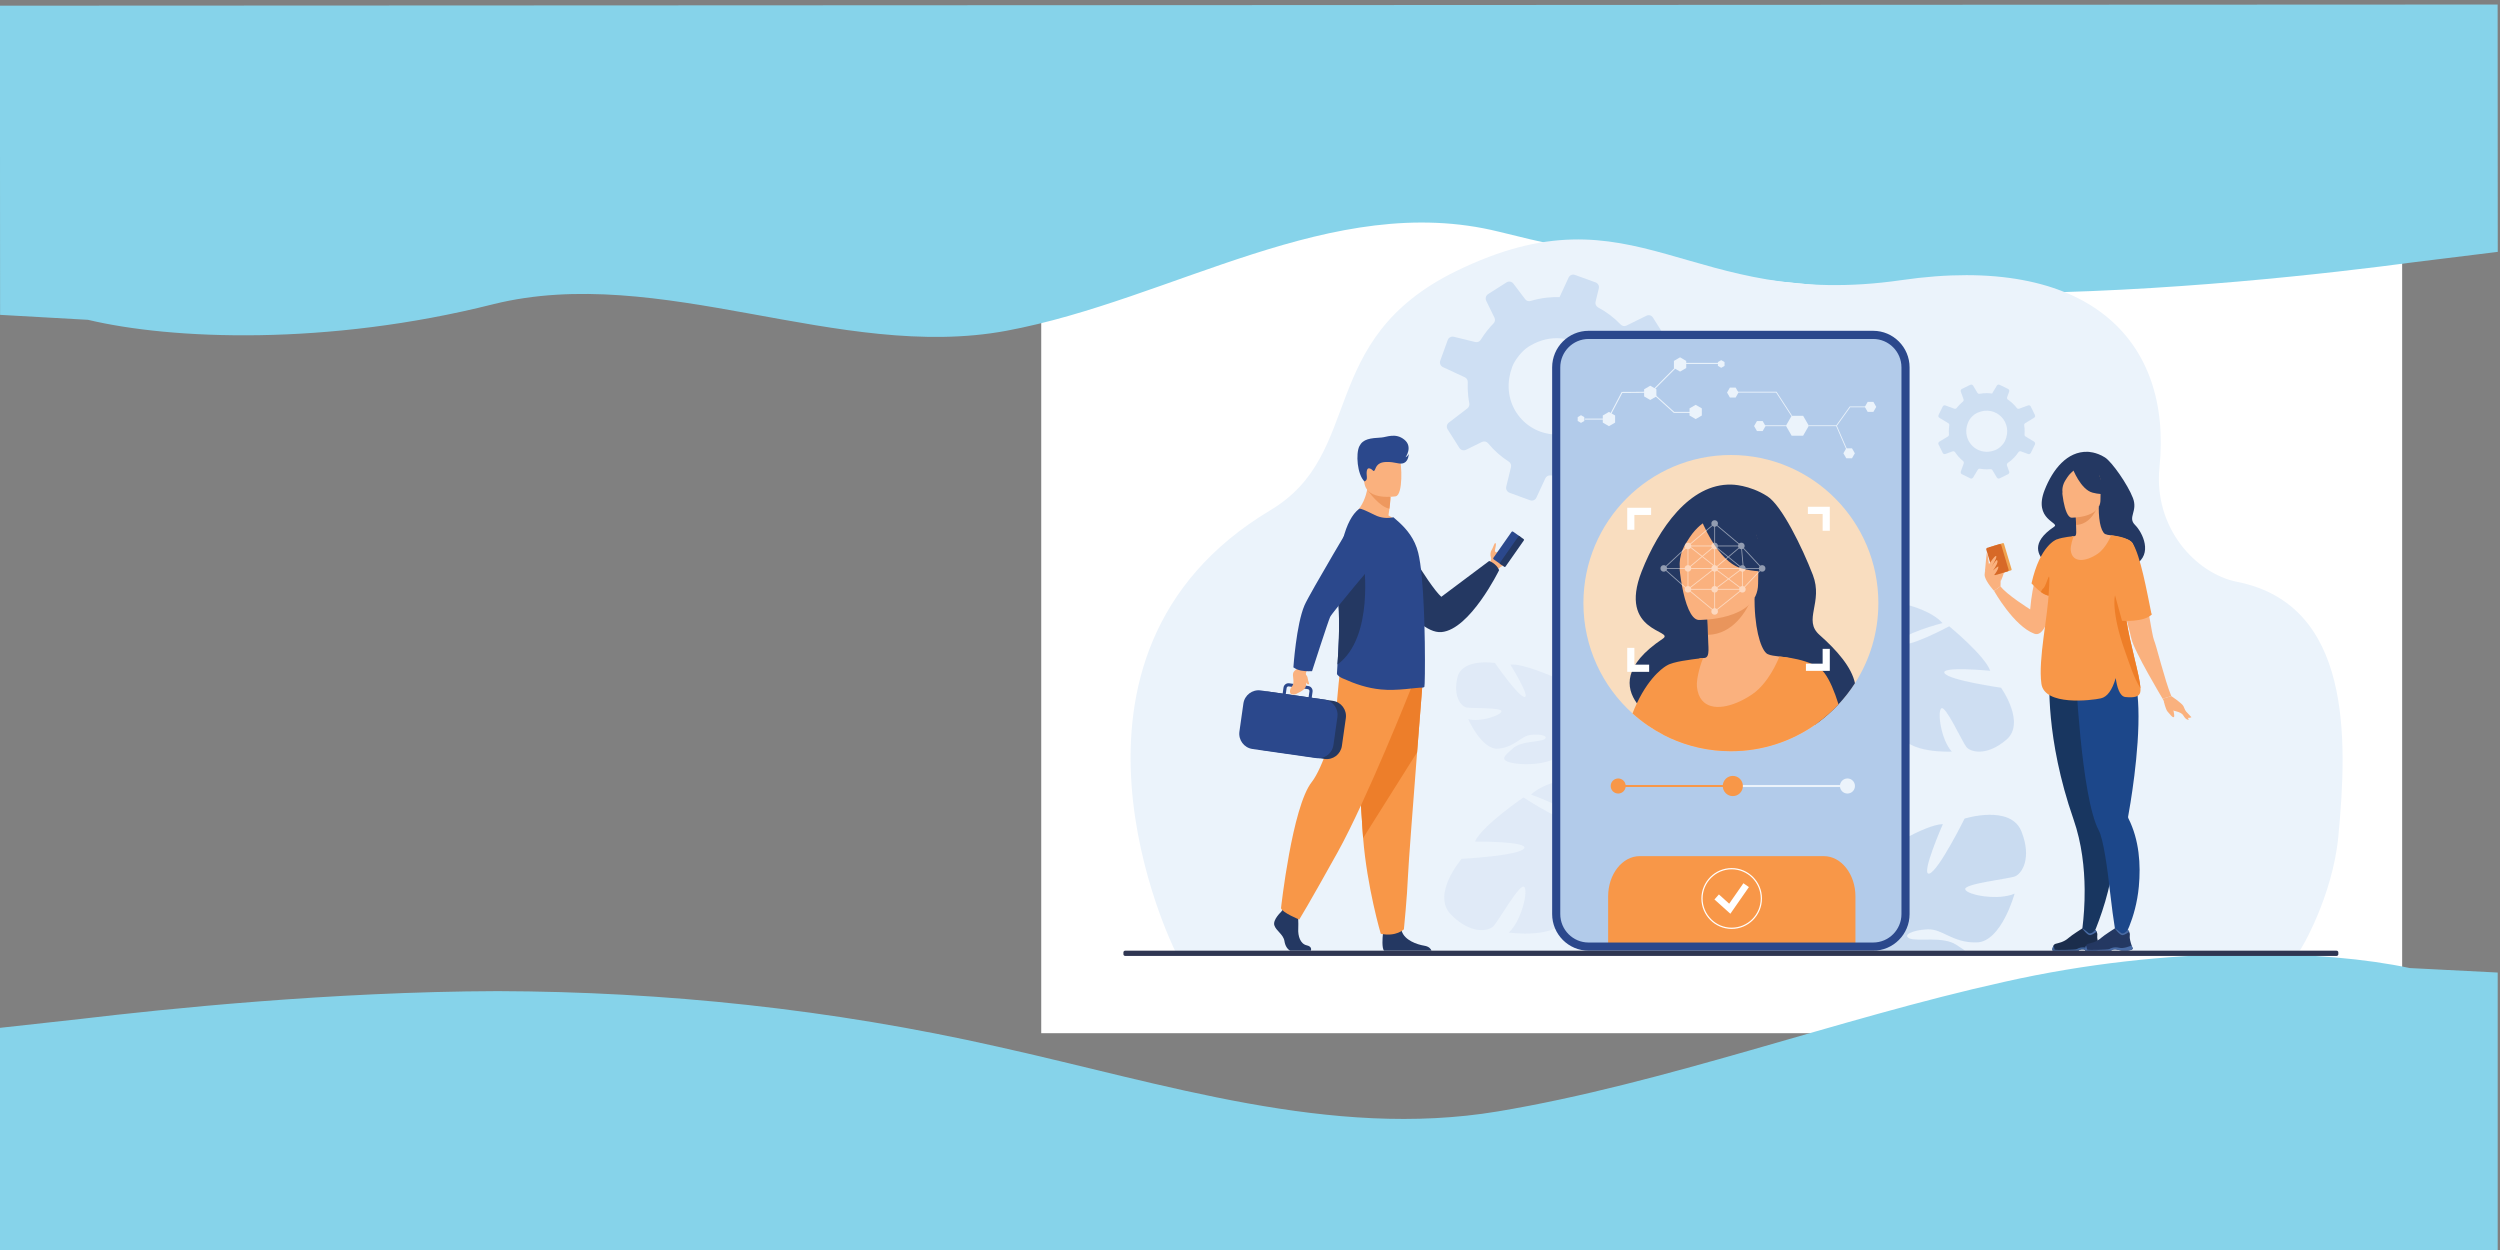 <?xml version="1.0" encoding="utf-8"?>
<!-- Generator: Adobe Illustrator 16.0.0, SVG Export Plug-In . SVG Version: 6.00 Build 0)  -->
<!DOCTYPE svg PUBLIC "-//W3C//DTD SVG 1.1//EN" "http://www.w3.org/Graphics/SVG/1.1/DTD/svg11.dtd">
<svg version="1.1" id="Layer_1" xmlns="http://www.w3.org/2000/svg" xmlns:xlink="http://www.w3.org/1999/xlink" x="0px" y="0px"
	 width="600px" height="300px" viewBox="0 0 600 300" enable-background="new 0 0 600 300" xml:space="preserve">
<rect x="0" y="0" width="600" height="300" fill="#808080" stroke="none"/>
<rect x="249.895" y="42.958" fill="#FFFFFF" width="326.621" height="205.01"/>
<path fill="#86D3EA" d="M-0.552,246.744l20-2.209c20-2.375,60-6.541,100-6.666c40,0.125,80,4.291,120,13.332
	c40,8.875,80,22.209,120,15.543c40-6.668,81.485-22.203,121.485-31.078c40-9.041,77.399-7.625,97.399-3.334l21.114,1.078v66.666h-20
	c-20,0-60,0-100,0s-80,0-120,0s-80,0-120,0s-80,0-120,0s-80,0-100,0h-20L-0.552,246.744L-0.552,246.744z"/>
<path fill="#86D3EA" d="M599.462,60.448l-19.98,2.468c-19.979,2.654-59.941,7.307-99.904,7.465
	c-39.966-0.121-79.929-4.739-119.897-14.783c-39.967-9.859-78.223,16.357-118.18,23.796c-39.961,7.438-83.118-16.291-123.076-6.395
	c-39.96,10.08-77.324,8.522-97.309,3.756l-21.097-1.19L-0.017,1.363l19.982-0.009c19.981-0.01,59.944-0.028,99.908-0.046
	c39.964-0.019,79.926-0.037,119.892-0.055c39.962-0.019,79.926-0.037,119.887-0.056c39.967-0.019,79.928-0.037,119.891-0.056
	c39.965-0.018,79.931-0.036,99.909-0.045l19.979-0.009L599.462,60.448z"/>
<g>
	<path fill="#EBF3FB" d="M551.897,228.186c-5.404,0-16.478,0.486-16.595,0.709h-27.919l-8.171-0.021h-73.165l-21.368-0.021h-56.328
		l-23.527-0.021h-42.546c0,0-0.07-0.18-0.211-0.535l-0.023-0.044c0,0-0.023-0.045-0.023-0.067
		c-0.094-0.177-35.405-70.889,22.896-105.747c22.812-13.638,10.791-40.873,44.554-57.37c43.53-21.271,55.395,9.635,106.868,2.163
		c44.706-6.489,65.075,14.18,61.938,44.919c-1.475,14.438,8.645,25.505,18.625,27.49c27.534,5.478,26.548,37.554,24.298,61.125
		C559.811,215.291,552.089,228.186,551.897,228.186z"/>
	<g opacity="0.5">
		<path fill="#B2CBEA" d="M488.175,105.986l-2.037-1.233c-0.169-0.104-0.265-0.295-0.249-0.492c0.021-0.253,0.031-0.508,0.031-0.766
			c0-0.479-0.033-0.948-0.105-1.404c-0.034-0.214,0.063-0.424,0.244-0.534l2.128-1.29c0.229-0.136,0.315-0.428,0.195-0.67
			l-1.001-2.047c-0.114-0.232-0.382-0.338-0.623-0.253l-2.149,0.784c-0.208,0.081-0.444,0.01-0.583-0.172
			c-0.593-0.768-1.308-1.44-2.112-1.99c-0.195-0.133-0.275-0.388-0.195-0.61l0.479-1.313c0.088-0.25-0.021-0.532-0.261-0.652
			l-2.025-0.995c-0.041-0.021-0.082-0.037-0.126-0.045c-0.207-0.044-0.429,0.05-0.54,0.24l-0.919,1.527l-0.224,0.372
			c-0.417-0.06-0.849-0.091-1.28-0.091c-0.583,0-1.157,0.055-1.707,0.159c-0.211,0.039-0.422-0.052-0.532-0.238l-1.033-1.721
			c-0.142-0.235-0.438-0.323-0.683-0.201l-1.559,0.768l-0.445,0.222c-0.243,0.12-0.361,0.406-0.269,0.662l0.651,1.806
			c0.077,0.208,0.015,0.442-0.156,0.578c-0.505,0.414-0.968,0.88-1.372,1.392c-0.039,0.041-0.069,0.083-0.104,0.126
			c-0.011,0.017-0.021,0.029-0.035,0.042c-0.144,0.153-0.363,0.204-0.562,0.13l-2.125-0.773c-0.022-0.011-0.049-0.016-0.072-0.021
			c-0.229-0.046-0.467,0.068-0.572,0.281l-0.99,2.028c-0.12,0.244-0.034,0.539,0.198,0.682l2.125,1.284
			c0.182,0.108,0.274,0.315,0.242,0.524c-0.071,0.458-0.106,0.93-0.106,1.412c0,0.255,0.011,0.508,0.03,0.758
			c0.016,0.204-0.083,0.398-0.257,0.503l-2.043,1.24c-0.228,0.136-0.313,0.425-0.196,0.665l0.995,2.024
			c0.118,0.245,0.4,0.362,0.661,0.269l1.702-0.62c0.227-0.083,0.479,0,0.613,0.2c0.521,0.795,1.164,1.501,1.901,2.098
			c0.177,0.138,0.244,0.377,0.166,0.592l-0.695,1.923c-0.094,0.258,0.024,0.544,0.269,0.667l2.011,0.993
			c0.24,0.12,0.534,0.031,0.669-0.199l0.055-0.087l1.066-1.775c0.113-0.189,0.329-0.286,0.547-0.247h0.003
			c0.521,0.094,1.058,0.143,1.608,0.143c0.292,0,0.581-0.015,0.867-0.042c0.2-0.021,0.394,0.076,0.496,0.248l1.049,1.748
			c0.143,0.24,0.445,0.329,0.692,0.206l2.008-0.992c0.059-0.029,0.106-0.067,0.146-0.11c0.134-0.141,0.183-0.352,0.115-0.542
			l-0.523-1.441c-0.062-0.177-0.026-0.375,0.09-0.516c0.03-0.036,0.068-0.07,0.109-0.099c1.012-0.677,1.876-1.55,2.548-2.569
			c0.111-0.175,0.319-0.258,0.519-0.224c0.029,0.006,0.058,0.014,0.087,0.024l1.72,0.627c0.249,0.092,0.526-0.021,0.646-0.261
			l0.023-0.046l0.968-1.975C488.498,106.426,488.41,106.129,488.175,105.986z M472.098,102.091c0.1-0.352,0.234-0.709,0.409-1.066
			c0.337-0.68,1.17-1.521,1.852-1.857c0.071-0.037,0.145-0.071,0.218-0.104c4.447-2.006,8.734,2.379,6.578,6.847
			c-0.282,0.583-0.906,1.269-1.519,1.693c-0.143,0.096-0.282,0.183-0.414,0.245c-0.621,0.302-1.237,0.479-1.84,0.548
			C473.953,108.779,471.13,105.613,472.098,102.091z"/>
	</g>
	<g>
		<path fill="#CEDFF3" d="M400.662,95.64l-5.053-2.354c-0.42-0.2-0.69-0.619-0.705-1.084c-0.014-0.594-0.055-1.191-0.119-1.792
			c-0.121-1.116-0.316-2.201-0.602-3.244c-0.132-0.489,0.037-1.005,0.439-1.306l4.631-3.544c0.497-0.373,0.624-1.075,0.284-1.608
			l-2.847-4.516c-0.324-0.511-0.974-0.692-1.516-0.43l-4.813,2.372c-0.463,0.241-1.029,0.137-1.401-0.252
			c-1.571-1.64-3.401-3.025-5.42-4.101c-0.485-0.261-0.738-0.835-0.606-1.371l0.781-3.18c0.143-0.604-0.181-1.233-0.768-1.451
			l-4.971-1.805c-0.102-0.037-0.201-0.063-0.307-0.07c-0.494-0.05-0.984,0.224-1.197,0.695l-1.755,3.79l-0.427,0.924
			c-0.986-0.033-1.998,0.003-3.007,0.113c-1.359,0.148-2.683,0.421-3.937,0.803c-0.479,0.145-0.998-0.014-1.3-0.417l-2.838-3.75
			c-0.394-0.51-1.103-0.642-1.64-0.294l-3.438,2.186l-0.985,0.628c-0.537,0.341-0.735,1.039-0.455,1.609l1.972,4.04
			c0.233,0.466,0.146,1.029-0.218,1.387c-1.073,1.094-2.032,2.296-2.846,3.588c-0.08,0.107-0.145,0.211-0.209,0.325
			c-0.021,0.038-0.049,0.072-0.074,0.104c-0.295,0.394-0.797,0.565-1.273,0.446l-5.145-1.264c-0.057-0.019-0.117-0.024-0.174-0.03
			c-0.543-0.051-1.07,0.276-1.266,0.801l-1.798,4.973c-0.218,0.601,0.057,1.264,0.637,1.539l5.272,2.453
			c0.447,0.203,0.719,0.665,0.691,1.159c-0.047,1.086-0.013,2.193,0.107,3.316c0.064,0.595,0.152,1.181,0.265,1.758
			c0.086,0.469-0.095,0.949-0.473,1.237l-4.45,3.407c-0.491,0.374-0.618,1.068-0.286,1.597l2.823,4.463
			c0.341,0.541,1.027,0.742,1.609,0.458l3.808-1.876c0.511-0.252,1.118-0.122,1.481,0.311c1.414,1.719,3.092,3.201,4.957,4.403
			c0.445,0.277,0.664,0.819,0.535,1.336l-1.137,4.655c-0.152,0.625,0.191,1.262,0.792,1.484l4.933,1.803
			c0.59,0.218,1.252-0.062,1.508-0.63l0.104-0.22l2.038-4.404c0.218-0.472,0.693-0.751,1.213-0.715l0.006-0.001
			c1.238,0.086,2.502,0.066,3.782-0.074c0.683-0.074,1.351-0.183,2.015-0.317c0.459-0.1,0.931,0.077,1.217,0.451l2.881,3.806
			c0.393,0.522,1.121,0.652,1.665,0.303l4.427-2.821c0.127-0.082,0.23-0.186,0.316-0.292c0.272-0.362,0.336-0.866,0.132-1.291
			l-1.585-3.224c-0.189-0.397-0.154-0.867,0.084-1.225c0.063-0.092,0.138-0.181,0.227-0.258c2.188-1.834,3.98-4.086,5.288-6.629
			c0.218-0.435,0.681-0.682,1.153-0.653c0.066,0.005,0.137,0.016,0.205,0.032l4.164,1.027c0.604,0.149,1.222-0.182,1.438-0.771
			l0.042-0.115l1.76-4.846C401.529,96.583,401.249,95.913,400.662,95.64z M362.236,90.644c0.141-0.845,0.365-1.709,0.687-2.586
			c0.614-1.669,2.343-3.841,3.843-4.796c0.159-0.104,0.319-0.201,0.48-0.298c9.854-5.8,20.943,3.326,17.047,14.28
			c-0.514,1.431-1.797,3.186-3.109,4.33c-0.309,0.261-0.613,0.496-0.904,0.675c-1.369,0.861-2.764,1.431-4.147,1.741
			C368.238,105.751,360.867,99.094,362.236,90.644z"/>
	</g>
	<path opacity="0.6" fill="#B2CBEA" enable-background="new    " d="M483.584,210.339c-1.622,0.618-12.364,1.751-11.922,3.118
		c0.443,1.365,7.951,2.744,11.844,1.006c0,0-3.159,11.581-9.075,11.717c-5.917,0.135-8.154-3.289-11.811-3.138
		c-3.655,0.147-6.188,1.44-4.261,2.206s7.979-0.621,11.197,1.529c0.473,0.314,0.932,0.611,1.352,0.893
		c0.254,0.17,0.494,0.334,0.717,0.494h-21.523c0.003-0.174-0.001-0.341-0.004-0.494c-0.02-0.908-0.097-1.43-0.097-1.43
		s-11.139-4.637-7.201-13.188c0,0,3.324-5.36,7.354-7.114c0,0-0.829,12.155,1.433,12.17c2.263,0.019-0.047-13.612-0.047-13.612
		s10.378-6.62,14.747-6.713c0,0-5.46,12.421-3.265,11.877s8.477-13.204,8.477-13.204s11.036-3.438,13.638,3.063
		C487.737,206.018,485.206,209.723,483.584,210.339z"/>
	<path fill="#E0EAF7" d="M348.232,219.497c-4.758-4.837,2.557-13.376,2.557-13.376s13.65-0.721,14.98-2.475
		c1.332-1.752-11.789-1.672-11.789-1.672c1.771-3.869,11.651-10.59,11.651-10.59s11.188,7.332,12.048,5.303
		c0.861-2.026-10.234-5.983-10.234-5.983c3.113-2.925,9.15-3.825,9.15-3.825c9.104-0.216,8.907,11.536,8.907,11.536
		s3.931,2.458,9.959,2.659l0,0c0,0,1.17-0.064,2.94,0.207l-0.561,0.968c-0.304-0.071-0.604-0.131-0.9-0.174
		c0-0.003-0.002-0.003-0.004-0.003c-0.004,0-0.008-0.002-0.015-0.002c-0.187-0.021-0.452-0.049-0.78-0.08l0,0c0-0.002,0,0,0,0
		c-0.748-0.043-1.287-0.09-1.67-0.145c0,0,0,0-0.002-0.002c-2.318-0.172-5.412-0.273-6.398,0.288c0,0-0.088-0.194-0.322-0.465
		c0.104,0.149,0.21,0.304,0.322,0.465c2.57,3.72-1.637,12.334-5.25,16.392c-3.611,4.057-3.741,1.291-4.403-2.416
		c-0.662-3.711,2.905-8.586,2.974-10.604c0.067-2.019-2.059-0.254-3.604,2.955c-1.546,3.211,0.622,6.535-1.783,11.772
		c-2.405,5.236-13.896,3.586-13.896,3.586c3.047-2.81,4.727-10.055,3.688-10.978c-1.039-0.926-6.197,8.24-7.372,9.452
		C357.251,223.506,352.989,224.335,348.232,219.497z"/>
	<path fill="#E0EAF7" d="M349.794,162.561c1.133-4.69,8.995-3.444,8.995-3.444s5.527,8.007,7.08,8.161
		c1.551,0.152-3.396-7.774-3.396-7.774c2.988-0.371,10.717,3.112,10.717,3.112s-0.23,9.52,1.31,9.285
		c1.54-0.235-0.224-8.439-0.224-8.439c2.922,0.795,5.716,4.118,5.716,4.118c3.526,5.44-3.61,9.707-3.61,9.707
		s-0.009,3.303,2.12,7.03l0,0c0,0,0.476,0.687,0.974,1.861l-0.791,0.021c-0.069-0.211-0.146-0.415-0.229-0.609
		c0-0.001,0-0.003-0.001-0.005c-0.002-0.003-0.003-0.005-0.004-0.008c-0.059-0.121-0.141-0.295-0.243-0.505l0,0l0,0
		c-0.255-0.469-0.427-0.814-0.536-1.065c-0.001-0.001-0.002-0.001-0.002-0.003c-0.764-1.468-1.855-3.383-2.563-3.771
		c0,0,0.086-0.127,0.16-0.367c-0.052,0.115-0.104,0.238-0.16,0.367c-1.274,2.947-8.023,3.611-11.813,2.938
		c-3.788-0.677-2.173-1.788-0.189-3.574c1.981-1.785,6.244-1.441,7.481-2.154s-0.614-1.344-3.122-1.08
		c-2.506,0.26-3.693,2.814-7.742,3.313c-4.047,0.495-7.341-7.086-7.341-7.086c2.825,0.799,7.808-0.887,7.976-1.863
		c0.166-0.976-7.269-0.679-8.437-0.938C350.752,169.523,348.662,167.248,349.794,162.561z"/>
	<path opacity="0.5" fill="#B2CBEA" enable-background="new    " d="M481.514,177.546c4.761-4.056-1.266-12.494-1.266-12.494
		s-12.477-1.772-13.558-3.491c-1.081-1.718,10.962-0.574,10.962-0.574c-1.313-3.696-9.845-10.675-9.845-10.675
		s-10.864,5.82-11.491,3.889c-0.626-1.935,9.883-4.661,9.883-4.661c-2.622-2.941-8.092-4.26-8.092-4.26
		c-8.343-0.939-9.112,9.866-9.112,9.866s-3.812,1.938-9.361,1.629l0,0c0,0-1.069-0.152-2.72-0.049l0.438,0.935
		c0.286-0.042,0.564-0.071,0.841-0.086c0.001-0.001,0.004-0.001,0.006-0.001c0.004,0,0.007,0,0.013,0
		c0.173-0.006,0.419-0.01,0.722-0.012c0,0,0,0,0.001,0h0.002c0.688,0.021,1.189,0.021,1.545,0.004c0,0,0,0,0.002,0
		c2.144,0.029,4.991,0.189,5.852,0.785c0,0,0.097-0.17,0.333-0.399c-0.105,0.128-0.217,0.261-0.333,0.399
		c-2.661,3.205,0.506,11.459,3.495,15.479c2.988,4.021,3.332,1.491,4.24-1.858c0.906-3.354-1.975-8.121-1.873-9.979
		c0.103-1.859,1.911-0.067,3.069,3.008c1.16,3.073-1.101,5.95,0.687,10.954c1.787,5.006,12.469,4.426,12.469,4.426
		c-2.57-2.827-3.525-9.617-2.497-10.38c1.03-0.765,5.023,8.073,6.005,9.28C472.906,180.488,476.754,181.6,481.514,177.546z"/>
	<g>
		<g id="man_1_">
			<path fill="#FAB17E" d="M363.171,132.293c-0.521,1.402-1.42,3.028-2.362,3.432c-1.07,0.459-1.518,1.107-1.518,1.107l-0.863-0.504
				l-1.031-0.603c0,0,0.022-0.115,0.073-0.302c0.052-0.187,0.128-0.447,0.233-0.735c0,0,0.314-0.408,0.122-0.921
				c-0.194-0.513-0.155-1.306,0.176-1.79s0.649-1.673,0.851-1.639c0.482,0.083-0.238,1.721-0.031,2.023
				c0.187,0.275,0.421,0.182,0.464,0.159c0.003-0.001,0.006-0.002,0.008-0.003c1.354-0.598,2.997-3.822,3.724-3.387
				C363.286,129.292,363.393,131.696,363.171,132.293z"/>
			<g>
				<path fill="#2B488C" d="M358.484,134.245l1.697,1.196c0.119,0.085,0.286,0.056,0.371-0.064l4.346-6.21
					c0.084-0.12,0.056-0.288-0.064-0.373l-1.695-1.196c-0.121-0.084-0.287-0.055-0.371,0.065l-4.347,6.21
					C358.337,133.993,358.366,134.16,358.484,134.245z"/>
				<path fill="#243862" d="M360.039,135.341l0.994,0.701c0.091,0.064,0.218,0.042,0.281-0.049l4.42-6.314
					c0.063-0.091,0.041-0.22-0.049-0.284l-0.996-0.701c-0.09-0.065-0.217-0.043-0.281,0.049l-4.418,6.314
					C359.926,135.148,359.948,135.275,360.039,135.341z"/>
			</g>
			<path fill="#243862" d="M334.15,125.334c0,0,8.632,15.119,11.764,17.9l11.482-8.596c0,0,1.664,0.512,2.395,2.193
				c0,0-6.973,14.267-13.837,14.869c-6.865,0.604-16.5-17.097-16.5-17.097L334.15,125.334z"/>
			<g>
				<path fill="#243862" d="M314.619,228.164h-4.987c-0.628-0.342-1.188-1.125-1.364-2.295c-0.242-1.612-2.043-2.492-2.434-3.813
					c-0.389-1.318,1.605-3.179,1.605-3.179l0.334-0.433l0.349-0.447l3.31,0.783c0,0,0.082,0.791,0.133,1.8
					c0.035,0.728,0.055,1.567,0.015,2.306c-0.099,1.76,0.489,3.655,2.047,3.998C314.775,227.139,314.725,227.823,314.619,228.164z"
					/>
				<path fill="#243862" d="M343.563,228.164h-11.404c-0.549-0.672-0.348-3.152-0.264-3.962c0.018-0.164,0.027-0.259,0.027-0.259
					s3.896-3.129,4.432-0.733c0.016,0.076,0.035,0.149,0.057,0.222c0.674,2.241,3.697,3.26,5.443,3.543
					C342.986,227.159,343.407,227.751,343.563,228.164z"/>
				<path fill="#F89748" d="M341.389,164.23c0,0-0.591,7.41-1.285,16.316c-0.945,12.1-2.082,26.962-2.194,29.776
					c-0.193,4.89-0.974,12.71-0.974,12.71s-1.849,1.857-5.549,1.074c0,0-3.298-11.164-4.238-22.976
					c-0.016-0.194-0.028-0.389-0.043-0.584c-0.877-12.024-2.239-37.345-2.239-37.345L341.389,164.23z"/>
				<path fill="#ED7E2A" d="M341.389,164.23c0,0-0.591,7.41-1.285,16.316l-12.955,20.586c-0.016-0.193-0.028-0.389-0.043-0.584
					c-0.877-12.023-2.239-37.345-2.239-37.345L341.389,164.23z"/>
				<path fill="#F89748" d="M338.688,165.111c0,0-10.658,26.834-17.666,39.445c-7.01,12.611-9.199,16.131-9.199,16.131
					s-4.016-1.615-4.381-2.713c0,0,2.681-24.347,7.373-30.279c2.652-3.354,5.769-13.418,5.914-16.938
					c0.146-3.519,0.949-10.483,0.949-10.483L338.688,165.111z"/>
			</g>
			<path fill="#FAB17E" d="M336.034,125.992c-4.165,1.32-11.373-2.243-11.373-2.243s3.841-2.896,3.64-8.913l3.223,2.606l2.188,1.771
				c0,0-0.009,1.043-0.249,2.873c-0.063,0.48-0.142,1.018-0.239,1.604C335.009,124.675,336.034,125.992,336.034,125.992z"/>
			<path fill="#EE985E" d="M333.71,119.213c0,0-0.009,1.043-0.249,2.873c-2.423-0.417-5.173-4.353-5.173-4.353
				c1.233-0.358,2.315-0.423,3.233-0.291L333.71,119.213z"/>
			<path fill="#FAB17E" d="M334.982,119.114c0,0-6.879,1.147-7.524-3.167c-0.646-4.314-1.969-7.071,2.396-7.986
				c4.367-0.915,5.469,0.602,6.033,1.99C336.45,111.337,336.757,118.704,334.982,119.114z"/>
			<path fill="#2B488C" d="M341.85,164.85c-0.127,0.104-0.271,0.168-0.438,0.168c-1.563-0.022-6.125,0.853-9.984,0.453
				c-3.254-0.314-6.134-1.283-9.227-2.676c-0.411-0.184-1.354-0.689-1.334-1.15c0.014-0.506,0.063-1.236,0.126-2.158
				c0.219-3.209,0.601-8.721,0.229-15.083c-0.066-1.184-0.102-2.359-0.105-3.516c-0.032-8.622,1.671-16.204,5.091-18.771
				c0.293-0.211,2.086,0.67,3.733,1.486c1.522,0.753,3.047,0.837,4.484,0.545l1.439,1.276c1.751,1.634,3.671,3.855,4.505,7.228
				c0.71,2.869,1.126,8.044,1.354,13.404c0.104,2.433,0.188,4.884,0.211,7.208v0.084c0.02,0.229,0.02,0.481,0.02,0.713
				C342.036,160.029,341.952,164.766,341.85,164.85z"/>
			<path fill="#243862" d="M320.991,159.484c0.219-3.207,0.601-8.719,0.229-15.083c-0.068-1.184-0.103-2.359-0.106-3.516
				c1.426-3.471,2.59-5.988,2.59-5.988h3.592C327.295,134.898,329.928,152.962,320.991,159.484z"/>
			<g>
				<path fill="#243862" d="M302.594,179.956l15.317,2.19c1.993,0.285,3.856-1.119,4.142-3.121l0.946-6.666
					c0.284-2.004-1.115-3.875-3.108-4.16l-15.317-2.191c-1.993-0.285-3.856,1.119-4.142,3.123l-0.945,6.665
					C299.201,177.799,300.6,179.67,302.594,179.956z"/>
				<path fill="#2B488C" d="M320.756,170.188L320.756,170.188c-0.431-1.082-1.359-1.937-2.538-2.227h-0.001
					c-0.001,0-0.002,0-0.003-0.001c-0.114-0.026-0.231-0.052-0.354-0.067l-3.049-0.438l0.203-1.438
					c0.047-0.319-0.037-0.643-0.23-0.901c-0.195-0.261-0.479-0.431-0.799-0.476l-0.797-0.115l-3.201-0.457l-0.577-0.084
					c-0.661-0.094-1.277,0.369-1.371,1.035l-0.204,1.438l-5.266-0.754c-2-0.288-3.87,1.123-4.157,3.133l-0.956,6.744
					c-0.285,2.009,1.119,3.888,3.12,4.173l15.291,2.189c0.271,0.037,0.536,0.046,0.797,0.025h0.001c0.001,0,0.001,0,0.002,0
					c0.419-0.033,0.821-0.138,1.193-0.303c1.125-0.498,1.978-1.551,2.162-2.855l0.957-6.744
					C321.073,171.408,320.984,170.768,320.756,170.188z M308.791,165.127c0.027-0.203,0.186-0.354,0.375-0.385
					c0.045-0.008,0.09-0.01,0.137-0.002l0.682,0.097l2.521,0.362l1.374,0.195c0.247,0.035,0.419,0.267,0.385,0.515l-0.205,1.438
					l-5.471-0.783L308.791,165.127z"/>
			</g>
			<path fill="#FAB17E" d="M314.241,160.105c0,0-0.806,1.074-0.837,1.506c-0.217,2.914,1.111,3.316-2.322,4.937
				c0,0-1.466,0.562-1.49-0.58c-0.025-1.144,1.018-1.163,0.826-2.763c-0.22-1.846-0.197-1.861,1.008-2.826l0.799-1.326
				L314.241,160.105z"/>
			<path fill="#2B488C" d="M312.195,160.932c1.294,0.252,2.695,0.148,2.695,0.148s3.84-11.911,4.334-12.999
				s11.404-13.968,11.404-13.968l-4.545-11.424c0,0-11.801,19.796-12.999,22.58c-1.979,4.595-2.668,14.902-2.668,14.902
				S311.182,160.73,312.195,160.932z"/>
			<path fill="#2B488C" d="M327.452,115.533c0,0,0.706-0.118,0.592-1.095s-0.112-2.254,0.679-2.015
				c0.791,0.237,0.83,0.873,1.154,0.502c0.326-0.372,0.331-1.936,2.684-2.044c2.354-0.108,3.31,0.713,4.402,0.23
				c1.096-0.482,1.152-2.146,1.152-2.146s-0.311,0.594-0.781,0.783c0,0,1.825-2.507-0.288-4.226
				c-2.112-1.72-4.269-0.593-5.491-0.519c-2.693,0.164-4.435,0.326-5.313,2.104C325.361,108.885,325.725,113.821,327.452,115.533z"
				/>
			<path fill="#FAB17E" d="M312.973,161.387c0,0,0.775,0.812,0.823,1.147c0.157,1.084,0.519,1.551,0.337,1.67
				c-0.375,0.245-0.872-0.56-1.107-1.276C312.787,162.207,312.973,161.387,312.973,161.387z"/>
		</g>
	</g>
	<g>
		<g>
			<g>
				<g>
					<path fill="#243862" d="M501.021,108.431c0,0,2.055,0,4.182,1.364c1.672,1.07,5.453,6.491,6.697,9.716
						c1.244,3.225-1.352,4.622,0.504,6.472c1.833,1.828,4.338,6.988,0.089,9.521c-2.401,1.43-6.673-2.994-9.417-3.619
						c-2.742-0.625-10.086,5.056-12.019,3.27c-1.931-1.787-3.862-4.854,1.938-8.739c1.499-1.003-5.104-1.631-2.277-8.823
						C492.665,112.635,496.127,108.29,501.021,108.431z"/>
					<path fill="#FAB17E" d="M480.147,139.561c0-0.072,1.058-2.269,0.721-2.438c-0.336-0.169-0.94-0.144-1.01,0.242
						C479.789,137.749,480.147,139.561,480.147,139.561z"/>
					<path fill="#243862" d="M495.938,112.26c0,0,5.177-5.237,8.461-0.447c0,0,2.026-0.593,2.914,3.595
						c0.902,4.272-0.479,6.884-1.941,6.082c-0.938-0.514-1.647,1.134-1.647,1.134L495.938,112.26z"/>
					<path fill="#FAB17E" d="M488.244,152.092c-4.933-1.825-9.681-10.298-9.681-10.298l1.556-1.094
						c1.295,1.902,7.122,5.557,7.122,5.557c0.134-1.604,0.326-3.06,0.564-4.377c1.617-8.956,5.318-11.609,6.313-12.172
						c0.159-0.092,0.249-0.127,0.249-0.127s-0.003,0.066-0.011,0.191c-0.015,0.269-0.046,0.812-0.099,1.557
						C493.875,136.873,492.365,153.617,488.244,152.092z"/>
					<path fill="#FAB17E" d="M512.078,161.234c-2.438-5.484-3.604-7.037-3.645-8.764c-0.031-1.363,0.639-2.838,1.94-6.449
						c0.307-0.853,0.518-1.727,0.648-2.611c1.028-6.963-2.997-14.582-5.488-15.095c-1.077-0.261-1.853-2.607-1.838-6.659
						l-0.313,0.062l-5.247,1.043c0,0,0.119,1.658,0.121,3.221c0.005,1.302,0.222,2.672-0.367,2.691
						c-0.378,0.034-0.602,0.057-0.602,0.057s-4.374,6.103-4.742,11.776c-0.368,5.677,3.505,8.14-0.028,19.482
						C488.913,171.572,513.423,164.27,512.078,161.234z"/>
					<path fill="#E9955C" d="M498.139,122.762c0,0,0.119,1.658,0.121,3.221c2.938-0.083,4.489-2.772,5.126-4.264L498.139,122.762z"
						/>
					<path fill="#243862" d="M503.928,121.145c0,0,1.538-2.441,1.907-4.528c0.265-1.491-0.492-7.016-6.021-6.221
						c0,0-1.605,0.159-3.113,1.183c-1.201,0.814-2.934,2.572-0.996,7.394l0.502,1.629L503.928,121.145z"/>
					<path fill="#FAB17E" d="M497.158,124.241c0,0,6.946,0.115,6.951-4.229c0.005-4.347,0.904-7.259-3.53-7.516
						c-4.437-0.258-5.299,1.4-5.652,2.851C494.574,116.796,495.35,124.1,497.158,124.241z"/>
					<path fill="#243862" d="M497.415,112.389c0,0,1.901,5.099,4.821,5.852c2.918,0.754,4.185-0.031,4.185-0.031
						s-2.238-1.786-2.703-4.904C503.718,113.306,498.85,109.962,497.415,112.389z"/>
					<path fill="#243862" d="M497.887,112.803c0,0-0.957,0.574-1.76,1.801c-0.634,0.969-1.265,1.83-1.171,3.75
						c0,0-1.433-3.465,0.178-5.425C496.842,110.851,497.887,112.803,497.887,112.803z"/>
					<path fill="#183660" d="M505.926,213.887c-1.748,6.98-4.379,12.336-4.379,12.336l-2.29-0.16c0,0,1.123-5.367,1.059-12.619
						c-0.045-5.07-0.671-11.063-2.664-16.784c-6.854-19.661-5.746-33.968-5.746-33.968l12.89,1.514l0.602,0.07
						c0.054,5.945,0.205,14.018,0.34,20.328c0.119,5.679,0.223,9.931,0.223,9.931C508.436,199.893,507.536,207.459,505.926,213.887z
						"/>
					<path fill="#FAB17E" d="M521.111,167.063l-2.084,0.629c0,0-6.881-11.463-7.507-14.445c-0.203-0.973-0.703-2.915-1.287-5.092
						c-1.208-4.51-2.769-10.026-2.769-10.026l-0.514-2.234l-1.751-7.617c0,0,3.354,0.345,5.313,1.168
						c0.649,0.272,1.146,0.598,1.318,0.979c1.44,3.182,2.88,11.212,3.891,16.941c0.563,3.189,0.993,5.669,1.218,6.193
						C517.567,155.023,519.479,163.086,521.111,167.063z"/>
					<path fill="#1C478A" d="M513.322,212.771c-0.742,7.943-4.006,13.08-4.006,13.08l-1.096,0.799c0,0-1.036-5.596-1.769-12.254
						c-0.697-6.33-1.655-13.026-2.737-15.071c-4.3-8.106-5.594-38.709-5.594-38.709l13.07-0.652c1.313,2.22,1.887,5.858,2.021,9.998
						c0.344,10.444-2.101,24.063-2.466,26.035c0,0,0,0-0.001,0.003c-0.029,0.152,0.015,0.303,0.086,0.439
						C513.434,201.609,513.81,207.521,513.322,212.771z"/>
					<path fill="#F89748" d="M513.716,165.198c0.022,0.44-0.002,0.795-0.082,1.049c-0.277,0.878-1.231,1.278-3.542,1.04
						c-1.411-0.148-2.04-2.523-2.319-4.551c-0.849,2.898-2.034,4.525-3.568,4.869c-2.239,0.5-13.529,1.877-14.27-3.513
						c-0.813-5.93,1.621-16.427,1.757-22.087c-0.332-2.007-0.446-3.749-0.41-5.245c0.095-4.031,1.388-6.374,2.295-7.284
						c1.6-0.612,4.139-0.795,4.129-0.779c-0.19,0.342-0.838,2.329-0.73,3.343c0.334,3.147,3.568,2.808,6.412,0.904
						c2.101-1.406,3.289-4.472,3.289-4.472s4.194,0.344,5.18,1.957c1.882,3.086,3.35,11.292,4.525,17.061
						c-2.853,1.579-5.346,1.109-6.12,0.9C511.272,155.037,513.565,162.17,513.716,165.198z"/>
					<path fill="#FAB17E" d="M480.119,140.699c0-0.215,0.18-3.332-0.372-3.987c-0.553-0.654-1.681-1.585-2.036-1.557
						c-0.354,0.029-1.741,1.88-1.325,3.299c0.418,1.418,2.178,3.339,2.178,3.339L480.119,140.699z"/>
					<g>
						<path fill="#F0A350" d="M482.652,136.888l-3.218,0.967c-0.104,0.033-0.219-0.028-0.25-0.135l-1.839-6.159
							c-0.03-0.106,0.028-0.22,0.137-0.251l3.216-0.969c0.105-0.031,0.22,0.029,0.251,0.137l1.839,6.158
							C482.819,136.743,482.759,136.855,482.652,136.888z"/>
						<path fill="#D76927" d="M481.816,137.138l-2.917,0.878c-0.189,0.057-0.389-0.05-0.445-0.241l-1.749-5.858
							c-0.056-0.19,0.051-0.39,0.24-0.447l2.919-0.878c0.188-0.057,0.388,0.051,0.443,0.24l1.748,5.858
							C482.112,136.881,482.005,137.082,481.816,137.138z"/>
					</g>
					<g>
						<path fill="#1B2D4C" d="M502.866,228.15h-1.462c-0.49-0.078-0.854-0.221-1.354-0.287c-0.765-0.1-1.115,0.214-1.185,0.287
							c-0.011,0.01-0.016,0.014-0.016,0.014h-6.212c-0.156-0.225-0.007-0.742,0.142-1.124c0.099-0.261,0.313-0.457,0.581-0.534
							c0.658-0.191,1.958-0.363,3.146-1.443c0.67-0.605,3.232-2.233,3.232-2.233l0.014-0.003c0.056,0.002,0.324,0.084,1.489,1.072
							c0.603,0.51,1.63-0.721,1.63-0.721s0.191,0.16,0.336,0.459c0.116,0.234,0.199,0.559,0.134,0.957
							c-0.094,0.563,0.206,1.607,0.445,2.313c0.145,0.429,0.267,0.733,0.267,0.733S504.125,227.991,502.866,228.15z"/>
						<path fill="#486BA5" d="M503.209,223.637c-0.35,0.247-1.087,0.732-1.575,0.797c-0.659,0.086-1.894-1.604-1.894-1.604
							l0.014-0.003c0.056,0.002,0.324,0.084,1.489,1.072c0.603,0.51,1.63-0.721,1.63-0.721S503.065,223.338,503.209,223.637z"/>
						<path fill="#3C6097" d="M502.866,228.15h-1.462c-0.49-0.078-0.854-0.221-1.354-0.287c-0.765-0.1-1.115,0.214-1.185,0.287
							c-0.011,0.01-0.016,0.014-0.016,0.014h-6.212c-0.156-0.225-0.007-0.742,0.142-1.124c0.188-0.169,0.241,0.731,0.346,0.874
							c0.104,0.145,5.069,0.053,5.354-0.157c0.285-0.209,1.146-0.575,2.346-0.288c1.043,0.252,2.582-0.391,2.962-0.563
							c0.145,0.429,0.267,0.732,0.267,0.732S504.125,227.991,502.866,228.15z"/>
					</g>
					<g>
						<path fill="#243862" d="M510.671,228.15h-1.463c-0.489-0.078-0.852-0.221-1.354-0.287c-0.765-0.1-1.115,0.214-1.185,0.287
							c-0.01,0.01-0.015,0.014-0.015,0.014h-6.213c-0.156-0.225-0.007-0.742,0.142-1.124c0.099-0.261,0.313-0.457,0.581-0.534
							c0.659-0.191,1.958-0.363,3.146-1.443c0.671-0.605,3.232-2.233,3.232-2.233l0.014-0.003c0.057,0.002,0.323,0.084,1.489,1.072
							c0.604,0.51,1.629-0.721,1.629-0.721s0.192,0.16,0.337,0.459c0.116,0.234,0.2,0.559,0.134,0.957
							c-0.093,0.563,0.207,1.607,0.444,2.313c0.146,0.429,0.268,0.733,0.268,0.733S511.93,227.991,510.671,228.15z"/>
						<path fill="#486BA5" d="M511.014,223.637c-0.35,0.247-1.086,0.732-1.573,0.797c-0.66,0.086-1.896-1.604-1.896-1.604
							l0.014-0.003c0.057,0.002,0.323,0.084,1.489,1.072c0.604,0.51,1.629-0.721,1.629-0.721S510.869,223.338,511.014,223.637z"/>
						<path fill="#486BA5" d="M510.671,228.15h-1.463c-0.489-0.078-0.852-0.221-1.354-0.287c-0.765-0.1-1.115,0.214-1.185,0.287
							c-0.01,0.01-0.015,0.014-0.015,0.014h-6.213c-0.156-0.225-0.007-0.742,0.142-1.124c0.188-0.169,0.241,0.731,0.345,0.874
							c0.105,0.145,5.068,0.053,5.355-0.157c0.287-0.209,1.146-0.575,2.346-0.288c1.044,0.252,2.581-0.391,2.961-0.563
							c0.146,0.429,0.268,0.732,0.268,0.732S511.93,227.991,510.671,228.15z"/>
					</g>
					<path fill="#EE7E28" d="M513.716,165.198c-1.585-2.509-2.515-5.546-3.755-9.021c-3.198-8.955-2.713-13.85-1.937-14.029
						c0.773-0.179,2.234,6.244,2.234,6.244C511.272,155.037,513.565,162.17,513.716,165.198z"/>
					<path fill="#F89748" d="M492.38,143.085c-0.251-0.015-0.494-0.053-0.729-0.111c-0.054-0.012-0.107-0.027-0.16-0.042
						c-0.632-0.182-1.203-0.501-1.692-0.854c-1.061-0.761-2.234-2.067-2.234-2.067c2.068-9.247,6.014-10.533,6.014-10.533
						S494.833,143.216,492.38,143.085z"/>
					<path fill="#FAB17E" d="M477.379,135.395c0,0,1.339-2.069,1.667-1.954c0.468,0.165-1.214,2.79-1.214,2.79
						s1.246-1.961,1.44-1.814c0.442,0.335-0.263,1.568-0.964,2.514c0,0,1.253-1.152,1.294-0.945
						c0.145,0.727-1.375,2.488-1.375,2.488l-0.85-1.946L477.379,135.395L477.379,135.395z"/>
					<path fill="#FAB17E" d="M476.375,137.316c0.064-0.254,0.393-5.195,0.531-4.726c0.14,0.468,0.473,3.059,0.473,3.059
						L476.375,137.316z"/>
					<path fill="#F89748" d="M506.729,139.654l2.558,9.339c0,0,5.329,0.369,7.093-1.501l-3.224-8.314L506.729,139.654z"/>
					<path fill="#EE7E28" d="M491.649,142.974c-0.054-0.012-0.107-0.027-0.16-0.042c-0.632-0.182-1.203-0.501-1.692-0.854
						c0.127-0.282,0.329-0.628,0.631-0.91c0.623-0.583,1.141-2.965,1.355-2.769C491.997,138.593,491.649,142.974,491.649,142.974z"
						/>
				</g>
			</g>
		</g>
		<path fill="#FAB17E" d="M521.111,167.063c0,0,2.518,1.682,2.9,2.39c0.386,0.708,1.281,3.313,1.281,3.313s-0.64,0.096-1.281-1.029
			c-0.641-1.125-2.756-1.029-3.461-1.643c-0.705-0.611-1.523-2.402-1.523-2.402L521.111,167.063z"/>
		<path fill="#FAB17E" d="M519.301,168.246c0,0,0.418,1.979,0.931,2.557c0.514,0.58,1.219,1.547,1.508,1.289
			c0.287-0.258-0.321-2.414-0.321-2.414L519.301,168.246z"/>
		<path fill="#FAB17E" d="M523.66,169.678c0.063,0.096,2.274,2.456,2.274,2.456s-0.801,0.364-1.024,0
			C524.686,171.77,523.66,169.678,523.66,169.678z"/>
	</g>
	<path fill="#B2CBEA" d="M457.325,88.176v131.205c0,4.311-3.479,7.805-7.771,7.805H381.26c-4.293,0-7.771-3.494-7.771-7.805V88.176
		c0-4.309,3.478-7.802,7.771-7.802h68.295C453.847,80.374,457.325,83.868,457.325,88.176z"/>
	<g>
		<path fill="#F9DDBF" d="M450.807,144.747c0,7.082-2.062,13.681-5.616,19.222c-1.162,1.811-2.483,3.508-3.945,5.073
			c-1.539,1.651-3.234,3.156-5.063,4.485c-0.168,0.125-0.337,0.246-0.508,0.363c-5.739,4.032-12.726,6.398-20.261,6.398
			c-5.213,0-10.161-1.131-14.616-3.161c-0.551-0.252-1.094-0.519-1.631-0.797c-1.245-0.646-2.448-1.366-3.601-2.151
			c-1.322-0.902-2.58-1.89-3.767-2.957c-7.231-6.507-11.78-15.959-11.78-26.477c0-19.63,15.847-35.543,35.395-35.543
			C434.959,109.204,450.807,125.117,450.807,144.747z"/>
		<g>
			<g>
				<path fill="#243862" d="M445.189,163.969c-1.162,1.811-2.483,3.508-3.945,5.073c-1.539,1.651-3.234,3.156-5.063,4.485
					c-0.168,0.125-0.337,0.246-0.508,0.363c-4.208-0.824-9.312-6.211-13.641-8.479c-0.773-0.402-1.521-0.708-2.233-0.87
					c-2.512-0.572-6.899,1.428-11.344,3.497c-2.651,1.233-5.322,2.493-7.628,3.246c-0.021,0.007-0.039,0.016-0.061,0.021
					c-2.078,0.674-3.856,0.932-5.05,0.383c-0.235-0.106-0.448-0.246-0.635-0.42c-0.785-0.728-1.571-1.56-2.235-2.485
					c-2.688-3.753-3.352-9.083,6.221-15.489c3.08-2.063-10.866-1.379-5.059-16.171c4.006-10.196,11.502-21.108,21.563-20.818
					c0,0,4.226,0,8.599,2.804c3.439,2.203,8.347,12.228,10.908,18.859c2.562,6.633-2.445,10.837,1.595,14.403
					C440.889,156.089,444.401,160.148,445.189,163.969z"/>
				<path fill="#243862" d="M405.133,124.146c0,0,10.646-10.771,17.401-0.921c0,0,4.171-1.217,5.992,7.396
					c1.858,8.787-0.983,14.158-3.991,12.508c-1.93-1.06-3.391,2.332-3.391,2.332L405.133,124.146z"/>
				<path fill="#FAB17E" d="M436.183,173.527c-0.168,0.125-0.337,0.246-0.508,0.363c-5.739,4.032-12.726,6.398-20.261,6.398
					c-5.213,0-10.161-1.131-14.616-3.161c-0.551-0.252-1.094-0.519-1.631-0.797c0.44-1.679,0.993-3.323,1.604-4.901v-0.002
					c0.019-0.048,0.037-0.097,0.058-0.145c2.899-7.42,7.09-13.264,7.09-13.264s0.007-0.002,0.022-0.002
					c0.006-0.002,0.012-0.002,0.021-0.004c0.013,0,0.022-0.002,0.038-0.005h0.004c0.012-0.001,0.025-0.002,0.043-0.004
					c0.018-0.003,0.036-0.004,0.059-0.006c0.06-0.004,0.133-0.011,0.216-0.021c0.026-0.004,0.052-0.006,0.077-0.008
					c0.023-0.002,0.045-0.005,0.066-0.006c0.023-0.004,0.044-0.005,0.066-0.007c0.016,0,0.031-0.002,0.05-0.004
					c0.019-0.001,0.036-0.003,0.053-0.005c0.153-0.014,0.327-0.03,0.522-0.049c1.342-0.227,0.764-2.855,0.756-5.533
					c0-0.604-0.012-1.213-0.025-1.805c-0.002-0.1-0.006-0.195-0.008-0.294c-0.003-0.09-0.005-0.177-0.008-0.265
					c-0.003-0.076-0.005-0.152-0.008-0.227c0-0.03-0.002-0.06-0.004-0.087c-0.006-0.19-0.012-0.377-0.021-0.56
					c-0.007-0.151-0.012-0.3-0.018-0.442c-0.029-0.691-0.062-1.306-0.091-1.794c-0.002-0.055-0.006-0.109-0.01-0.162
					c0-0.007,0-0.011,0-0.016c-0.002-0.032-0.002-0.064-0.006-0.097c-0.005-0.08-0.011-0.154-0.016-0.223
					c-0.003-0.05-0.004-0.096-0.008-0.14c-0.004-0.059-0.008-0.113-0.012-0.164c0-0.008,0-0.017,0-0.023
					c-0.006-0.077-0.01-0.142-0.013-0.192c-0.002-0.018-0.003-0.034-0.005-0.05c-0.005-0.056-0.007-0.085-0.007-0.085l10.18-2.024
					l0.614-0.121l0.642-0.129v0.009c-0.003,0.673,0.01,1.324,0.03,1.952c0.247,7.135,1.959,11.27,3.269,11.615
					c0.493,0.252,1.598,0.395,2.662,0.52c1.118,0.131,2.197,0.244,2.489,0.443C432.646,160.123,435.153,166.186,436.183,173.527z"/>
				<path fill="#E9955C" d="M409.66,145.745c0,0,0.244,3.41,0.252,6.623c6.04-0.17,9.23-5.702,10.538-8.769L409.66,145.745z"/>
				<path fill="#243862" d="M421.565,142.419c0,0,3.165-5.022,3.925-9.316c0.542-3.065-1.015-14.429-12.383-12.792
					c0,0-3.303,0.328-6.406,2.432c-2.469,1.674-6.032,5.291-2.047,15.206l1.033,3.35L421.565,142.419z"/>
				<path fill="#FAB17E" d="M407.645,148.787c0,0,14.286,0.237,14.298-8.701c0.009-8.938,1.858-14.927-7.263-15.457
					c-9.121-0.529-10.896,2.88-11.623,5.861C402.329,133.474,403.928,148.495,407.645,148.787z"/>
				<path fill="#243862" d="M408.171,124.411c0,0,3.912,10.486,9.916,12.036c6.005,1.551,8.607-0.065,8.607-0.065
					s-4.604-3.674-5.561-10.087C421.135,126.295,411.123,119.42,408.171,124.411z"/>
				<path fill="#243862" d="M409.143,125.263c0,0-1.968,1.18-3.617,3.704c-1.305,1.995-2.604,3.766-2.409,7.714
					c0,0-2.948-7.126,0.364-11.159C406.992,121.248,409.143,125.263,409.143,125.263z"/>
				<path fill="#F89748" d="M437.867,161.518c-2.553-3.418-10.813-3.955-10.813-3.955s0,0.002-0.001,0.004
					c-0.062,0.164-1.788,4.771-5.021,7.846c-0.493,0.47-1.021,0.902-1.582,1.277c-4.6,3.078-9.694,4.17-11.995,1.35
					c-0.625-0.768-1.045-1.823-1.19-3.208c-0.221-2.086,1.108-6.17,1.502-6.875c0.006-0.009-0.051-0.008-0.135-0.004
					c-0.017,0.002-0.033,0.004-0.053,0.005c-0.018,0.002-0.034,0.004-0.051,0.004c-0.021,0.002-0.043,0.003-0.065,0.007
					c-0.021,0.001-0.043,0.005-0.067,0.005c-0.024,0.002-0.049,0.006-0.076,0.008c-0.074,0.006-0.15,0.016-0.217,0.021
					c-0.021,0.002-0.039,0.003-0.058,0.006c-0.019,0.002-0.03,0.004-0.043,0.004H408c-0.016,0.002-0.025,0.004-0.038,0.006
					c-0.009,0.002-0.015,0.002-0.021,0.004c-0.017,0-0.022,0-0.022,0c-2.125,0.281-6.39,0.748-7.883,1.707c0,0,0,0-0.002,0
					c-0.086,0.045-3.863,2.025-7.187,9.055c-0.354,0.753-0.705,1.566-1.048,2.441c1.187,1.067,2.443,2.055,3.767,2.957
					c1.151,0.785,2.354,1.506,3.601,2.151c0.537,0.278,1.08,0.545,1.631,0.797c4.455,2.03,9.403,3.161,14.616,3.161
					c7.535,0,14.521-2.366,20.261-6.398c0.171-0.117,0.34-0.238,0.508-0.363c1.827-1.329,3.522-2.834,5.063-4.485
					C440.253,165.865,439.142,163.227,437.867,161.518z"/>
			</g>
		</g>
		<g opacity="0.5">
			<g>
				<g>
					<circle fill="#FFFFFF" cx="405.111" cy="131.029" r="0.786"/>
					<circle fill="#FFFFFF" cx="405.111" cy="141.434" r="0.786"/>
					<circle fill="#FFFFFF" cx="405.111" cy="136.42" r="0.786"/>
					<circle fill="#FFFFFF" cx="399.301" cy="136.42" r="0.786"/>
					<circle fill="#FFFFFF" cx="411.516" cy="131.029" r="0.786"/>
					<circle fill="#FFFFFF" cx="411.516" cy="136.42" r="0.786"/>
					<circle fill="#FFFFFF" cx="411.516" cy="141.434" r="0.786"/>
					<circle fill="#FFFFFF" cx="411.516" cy="146.748" r="0.786"/>
					<circle fill="#FFFFFF" cx="418.171" cy="136.42" r="0.786"/>
					<circle fill="#FFFFFF" cx="422.912" cy="136.42" r="0.786"/>
					<circle fill="#FFFFFF" cx="418.171" cy="141.434" r="0.786"/>
					<circle fill="#FFFFFF" cx="411.516" cy="125.638" r="0.786"/>
					<circle fill="#FFFFFF" cx="417.921" cy="131.029" r="0.786"/>
				</g>
				<g>
					<polygon fill="#FFFFFF" points="405.008,141.643 405.008,131.029 405.212,131.029 405.212,141.224 411.414,136.372 
						411.414,125.638 411.618,125.638 411.618,136.471 					"/>
				</g>
				<g>
					<path fill="#FFFFFF" d="M411.516,146.879l-6.688-5.547h6.586v-4.808h-6.584l6.686-5.626l6.758,5.476v4.805l4.5-4.757
						l-4.922-5.317l-6.334-5.333l-6.342,5.337l-5.723,5.312l5.387,4.774l-0.135,0.154l-5.557-4.925l5.894-5.469l6.476-5.45
						l6.479,5.456l5.056,5.463l-4.778,5.054v0.061h-0.065L411.516,146.879z M405.395,141.537l6.123,5.079l6.362-5.079H405.395z
						 M411.618,141.332h6.452v-4.862l-6.553-5.308l-6.127,5.157h6.228V141.332L411.618,141.332z"/>
				</g>
				<g>
					<polygon fill="#FFFFFF" points="411.618,146.748 411.414,146.748 411.414,141.383 417.674,136.67 417.795,136.834 
						411.618,141.486 					"/>
				</g>
			</g>
			<g>
				<rect x="399.795" y="136.318" fill="#FFFFFF" width="4.76" height="0.205"/>
			</g>
			<g>
				<rect x="412.302" y="136.318" fill="#FFFFFF" width="5.433" height="0.205"/>
			</g>
			<g>
				<polygon fill="#FFFFFF" points="418.27,136.096 417.828,131.131 405.445,131.131 405.445,130.926 418.016,130.926 
					418.473,136.078 				"/>
			</g>
			<g>
				<polygon fill="#FFFFFF" points="418.109,141.517 411.354,136.425 417.855,130.951 417.986,131.108 411.68,136.417 
					418.232,141.352 				"/>
			</g>
			<g>
				
					<rect x="404.242" y="133.473" transform="matrix(-0.785 -0.62 0.62 -0.785 646.055 491.421)" fill="#FFFFFF" width="8.162" height="0.204"/>
			</g>
			<g>
				<rect x="418.172" y="136.318" fill="#FFFFFF" width="4.996" height="0.205"/>
			</g>
		</g>
		<g>
			<g>
				<polygon fill="#FFFFFF" points="392.255,127.146 390.536,127.146 390.536,121.863 396.266,121.863 396.266,123.589 
					392.255,123.589 				"/>
			</g>
			<g>
				<polygon fill="#FFFFFF" points="439.152,127.381 437.433,127.381 437.433,123.354 433.892,123.354 433.892,121.626 
					439.152,121.626 				"/>
			</g>
			<g>
				<polygon fill="#FFFFFF" points="439.152,161.006 433.422,161.006 433.422,159.279 437.433,159.279 437.433,155.723 
					439.152,155.723 				"/>
			</g>
			<g>
				<polygon fill="#FFFFFF" points="395.796,161.242 390.536,161.242 390.536,155.486 392.255,155.486 392.255,159.516 
					395.796,159.516 				"/>
			</g>
		</g>
	</g>
	<path fill="#F89748" d="M445.306,215.121v11.637c0,0.145-0.003,0.286-0.008,0.428h-59.335c-0.006-0.142-0.009-0.283-0.009-0.428
		v-11.637c0-5.309,3.411-9.65,7.582-9.65h44.188C441.894,205.471,445.306,209.813,445.306,215.121z"/>
	<path fill="#2B488C" d="M449.555,228.164h-68.294c-4.821,0-8.745-3.939-8.745-8.783V88.177c0-4.843,3.924-8.783,8.745-8.783h68.294
		c4.823,0,8.746,3.94,8.746,8.783v131.204C458.301,224.225,454.378,228.164,449.555,228.164z M381.261,81.353
		c-3.747,0-6.796,3.062-6.796,6.824v131.204c0,3.764,3.049,6.824,6.796,6.824h68.294c3.748,0,6.796-3.063,6.796-6.824V88.177
		c0-3.763-3.048-6.824-6.796-6.824H381.261z"/>
	<g>
		<g>
			<polygon fill="#FFFFFF" points="415.284,219.301 411.465,215.867 412.538,214.662 415.005,216.882 418.419,211.977 
				419.738,212.902 			"/>
		</g>
		<g>
			<path fill="#FFFFFF" d="M415.602,222.938c-4.008,0-7.269-3.274-7.269-7.299c0-4.025,3.261-7.301,7.269-7.301
				s7.271,3.273,7.271,7.301C422.871,219.663,419.609,222.938,415.602,222.938z M415.602,208.633c-3.847,0-6.977,3.143-6.977,7.006
				s3.13,7.006,6.977,7.006c3.848,0,6.978-3.143,6.978-7.006S419.448,208.633,415.602,208.633z"/>
		</g>
	</g>
	<g>
		<g>
			<rect x="388.368" y="188.393" fill="#EBF3FB" width="55.021" height="0.494"/>
		</g>
		<g>
			<ellipse fill="#F89748" cx="388.368" cy="188.64" rx="1.801" ry="1.809"/>
			<ellipse fill="#F89748" cx="415.878" cy="188.64" rx="2.416" ry="2.426"/>
			<ellipse fill="#EBF3FB" cx="443.388" cy="188.64" rx="1.802" ry="1.809"/>
		</g>
		<rect x="388.368" y="188.393" fill="#F89748" width="27.471" height="0.494"/>
	</g>
	<path fill="#2F3652" d="M560.776,229.424H270.039c-0.232,0-0.421-0.189-0.421-0.422v-0.414c0-0.232,0.189-0.424,0.421-0.424
		h290.738c0.231,0,0.422,0.189,0.422,0.424v0.414C561.198,229.232,561.009,229.424,560.776,229.424z"/>
	<g>
		<g>
			<path fill="#EBF3FB" d="M380.333,100.704v-0.247h5.517l3.354-6.4h0.074c2.617,0,6.576-0.026,6.977-0.095l6.838-6.868h10.002
				v0.248h-9.9l-6.756,6.786c-0.059,0.114-0.481,0.136-3.637,0.162c-1.549,0.012-3.098,0.013-3.447,0.013l-3.355,6.401H380.333z"/>
		</g>
		<polygon fill="#EBF3FB" points="397.537,95.138 397.537,93.427 396.061,92.572 394.586,93.427 394.586,95.138 396.061,95.995 		
			"/>
		<polygon fill="#EBF3FB" points="404.693,88.326 404.693,86.615 403.219,85.759 401.741,86.615 401.741,88.326 403.219,89.182 		
			"/>
		<polygon fill="#EBF3FB" points="408.438,99.724 408.438,98.013 406.963,97.157 405.486,98.013 405.486,99.724 406.963,100.58 		
			"/>
		<polygon fill="#EBF3FB" points="387.623,101.428 387.623,99.716 386.146,98.86 384.671,99.716 384.671,101.428 386.146,102.283 		
			"/>
		<polygon fill="#EBF3FB" points="380.232,101.033 380.232,100.11 379.438,99.649 378.645,100.11 378.645,101.033 379.438,101.494 
					"/>
		<polygon fill="#EBF3FB" points="413.891,87.816 413.891,86.894 413.094,86.432 412.298,86.894 412.298,87.816 413.094,88.277 		
			"/>
		<g>
			<polygon fill="#EBF3FB" points="396.24,94.16 396.404,93.977 401.811,98.847 405.938,98.847 405.938,99.095 401.717,99.095 
				401.682,99.063 			"/>
		</g>
	</g>
	<g>
		<polygon fill="#EBF3FB" points="429.995,99.785 432.747,99.785 434.123,102.178 432.747,104.572 429.995,104.572 428.618,102.178 
					"/>
		<polygon fill="#EBF3FB" points="415.18,93.017 416.552,93.017 417.239,94.211 416.552,95.406 415.18,95.406 414.491,94.211 		"/>
		<polygon fill="#EBF3FB" points="421.669,101.059 423.043,101.059 423.73,102.253 423.043,103.448 421.669,103.448 
			420.981,102.253 		"/>
		<polygon fill="#EBF3FB" points="443.103,107.592 444.477,107.592 445.162,108.787 444.477,109.982 443.103,109.982 
			442.414,108.787 		"/>
		<polygon fill="#EBF3FB" points="448.24,96.456 449.614,96.456 450.301,97.651 449.614,98.847 448.24,98.847 447.554,97.651 		"/>
		<g>
			<polygon fill="#EBF3FB" points="429.912,99.839 430.077,99.73 426.377,94.021 416.677,94.021 416.677,94.221 426.269,94.221 			
				"/>
		</g>
		<g>
			<polygon fill="#EBF3FB" points="443.09,107.83 443.271,107.751 440.811,102.079 434.123,102.079 434.123,102.277 
				440.681,102.277 			"/>
		</g>
		<g>
			<polygon fill="#EBF3FB" points="440.827,102.236 444.043,97.751 448.859,97.751 448.859,97.551 443.94,97.551 440.667,102.12 			
				"/>
		</g>
		<g>
			<rect x="422.987" y="102.079" fill="#EBF3FB" width="5.631" height="0.198"/>
		</g>
	</g>
</g>
</svg>
